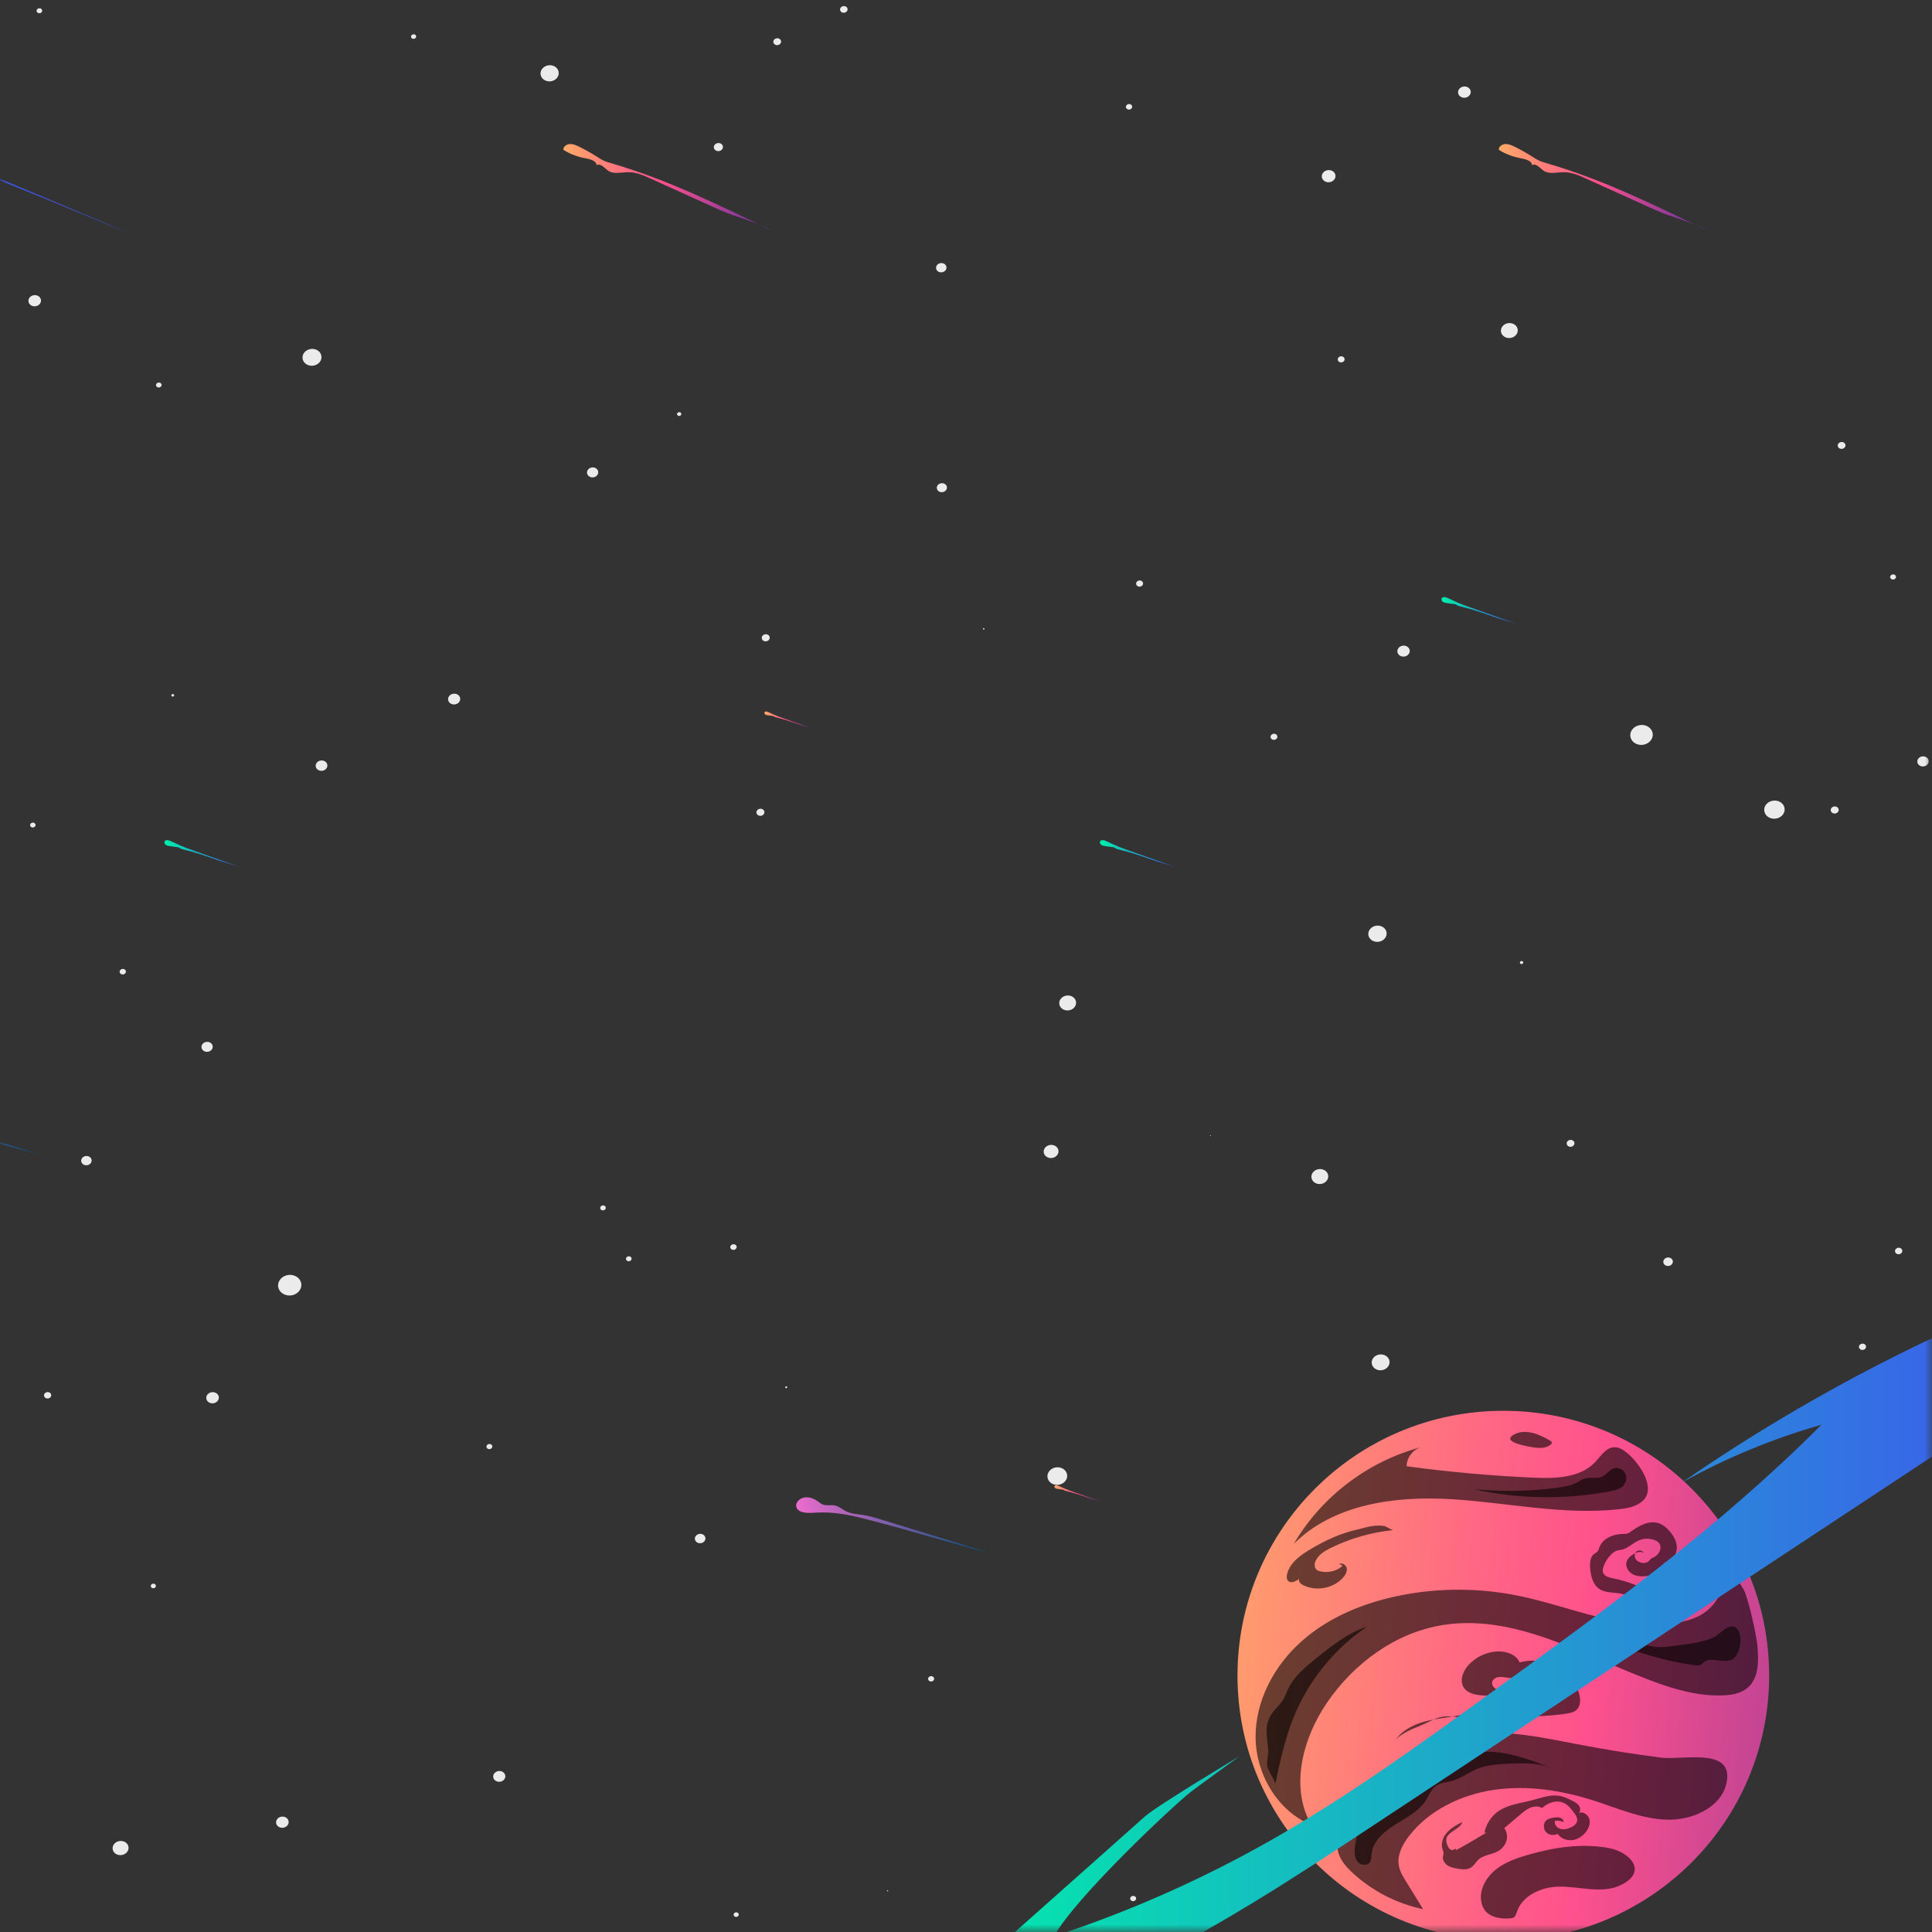 <svg width="128" height="128" viewBox="0 0 128 128" fill="none" xmlns="http://www.w3.org/2000/svg">
<rect x="0" y="0" width="128" height="128" fill="#333333" stroke="none"/>
<mask id="mask0_235_512" style="mask-type:alpha" maskUnits="userSpaceOnUse" x="0" y="0" width="128" height="128">
<rect width="128" height="128" fill="black"/>
</mask>
<g mask="url(#mask0_235_512)">
<path d="M2.602 0.547C2.499 0.553 2.419 0.632 2.424 0.723C2.428 0.814 2.515 0.883 2.618 0.877C2.721 0.871 2.8 0.792 2.796 0.701C2.791 0.609 2.705 0.54 2.602 0.547Z" fill="white" fill-opacity="0.9"/>
<path d="M27.231 2.433C27.227 2.351 27.302 2.277 27.395 2.271C27.488 2.265 27.569 2.33 27.573 2.413C27.578 2.495 27.503 2.569 27.41 2.575C27.313 2.581 27.235 2.516 27.231 2.433Z" fill="white" fill-opacity="0.9"/>
<path d="M36.388 4.321C36.056 4.341 35.798 4.597 35.812 4.893C35.827 5.188 36.109 5.411 36.442 5.391C36.775 5.371 37.032 5.115 37.018 4.819C37.003 4.524 36.721 4.301 36.388 4.321Z" fill="white" fill-opacity="0.9"/>
<path d="M47.582 9.477C47.415 9.487 47.286 9.615 47.294 9.762C47.301 9.91 47.442 10.022 47.609 10.012C47.775 10.002 47.904 9.874 47.897 9.726C47.889 9.578 47.748 9.467 47.582 9.477Z" fill="white" fill-opacity="0.9"/>
<path d="M51.481 2.535C51.339 2.543 51.229 2.652 51.235 2.778C51.242 2.904 51.362 2.999 51.503 2.99C51.645 2.982 51.755 2.873 51.749 2.747C51.742 2.621 51.623 2.526 51.481 2.535Z" fill="white" fill-opacity="0.9"/>
<path d="M74.593 7.09C74.588 6.987 74.677 6.899 74.792 6.892C74.907 6.885 75.004 6.962 75.01 7.064C75.015 7.167 74.926 7.255 74.811 7.262C74.695 7.266 74.598 7.188 74.593 7.09Z" fill="white" fill-opacity="0.9"/>
<path d="M88.007 11.269C87.756 11.284 87.562 11.477 87.573 11.7C87.584 11.922 87.796 12.09 88.046 12.075C88.297 12.059 88.492 11.867 88.48 11.644C88.47 11.422 88.258 11.254 88.007 11.269Z" fill="white" fill-opacity="0.9"/>
<path d="M96.6 6.128C96.59 5.924 96.771 5.744 97.002 5.73C97.232 5.716 97.431 5.872 97.441 6.077C97.451 6.282 97.269 6.462 97.039 6.476C96.808 6.49 96.61 6.333 96.6 6.128Z" fill="white" fill-opacity="0.9"/>
<path d="M20.643 23.116C20.296 23.137 20.027 23.404 20.042 23.712C20.057 24.02 20.352 24.253 20.699 24.232C21.046 24.21 21.315 23.943 21.299 23.635C21.284 23.327 20.99 23.094 20.643 23.116Z" fill="white" fill-opacity="0.9"/>
<path d="M10.514 25.343C10.411 25.349 10.331 25.428 10.336 25.519C10.341 25.61 10.427 25.679 10.53 25.673C10.633 25.666 10.712 25.588 10.708 25.496C10.704 25.405 10.616 25.337 10.514 25.343Z" fill="white" fill-opacity="0.9"/>
<path d="M44.991 27.307C44.913 27.312 44.853 27.372 44.856 27.441C44.86 27.51 44.925 27.563 45.004 27.558C45.082 27.553 45.143 27.493 45.139 27.424C45.136 27.355 45.069 27.302 44.991 27.307Z" fill="white" fill-opacity="0.9"/>
<path d="M39.247 30.967C39.041 30.98 38.882 31.137 38.891 31.32C38.9 31.502 39.074 31.64 39.28 31.628C39.485 31.615 39.644 31.457 39.635 31.275C39.626 31.092 39.452 30.955 39.247 30.967Z" fill="white" fill-opacity="0.9"/>
<path d="M75.491 38.457C75.363 38.465 75.265 38.563 75.27 38.676C75.276 38.789 75.384 38.874 75.511 38.867C75.639 38.859 75.737 38.761 75.731 38.648C75.726 38.535 75.618 38.45 75.491 38.457Z" fill="white" fill-opacity="0.9"/>
<path d="M65.123 41.667C65.122 41.64 65.143 41.618 65.172 41.617C65.203 41.615 65.226 41.634 65.227 41.66C65.228 41.687 65.207 41.708 65.177 41.71C65.148 41.712 65.124 41.69 65.123 41.667Z" fill="white" fill-opacity="0.9"/>
<path d="M92.58 43.163C92.57 42.961 92.744 42.788 92.971 42.774C93.198 42.761 93.389 42.911 93.399 43.113C93.409 43.314 93.234 43.487 93.007 43.501C92.78 43.518 92.59 43.364 92.58 43.163Z" fill="white" fill-opacity="0.9"/>
<path d="M84.394 48.613C84.269 48.621 84.172 48.717 84.177 48.828C84.183 48.94 84.289 49.024 84.414 49.016C84.54 49.008 84.637 48.912 84.631 48.801C84.626 48.689 84.52 48.605 84.394 48.613Z" fill="white" fill-opacity="0.9"/>
<path d="M11.443 45.983C11.392 45.986 11.353 46.025 11.354 46.071C11.356 46.117 11.4 46.151 11.451 46.148C11.502 46.145 11.542 46.105 11.54 46.059C11.537 46.014 11.494 45.98 11.443 45.983Z" fill="white" fill-opacity="0.9"/>
<path d="M8.125 64.192C8.01 64.199 7.921 64.287 7.926 64.389C7.931 64.492 8.029 64.569 8.143 64.562C8.259 64.554 8.348 64.466 8.343 64.364C8.338 64.262 8.24 64.185 8.125 64.192Z" fill="white" fill-opacity="0.9"/>
<path d="M13.705 69.026C13.499 69.038 13.34 69.196 13.349 69.379C13.358 69.561 13.532 69.698 13.738 69.686C13.943 69.673 14.103 69.516 14.094 69.333C14.084 69.151 13.91 69.013 13.705 69.026Z" fill="white" fill-opacity="0.9"/>
<path d="M5.709 76.588C5.518 76.599 5.37 76.746 5.379 76.915C5.387 77.085 5.549 77.213 5.74 77.201C5.931 77.19 6.079 77.043 6.071 76.873C6.062 76.704 5.9 76.576 5.709 76.588Z" fill="white" fill-opacity="0.9"/>
<path d="M18.424 85.194C18.405 84.817 18.736 84.49 19.161 84.464C19.585 84.438 19.946 84.724 19.965 85.101C19.983 85.477 19.653 85.805 19.229 85.831C18.804 85.853 18.443 85.57 18.424 85.194Z" fill="white" fill-opacity="0.9"/>
<path d="M14.064 92.234C13.834 92.248 13.655 92.424 13.666 92.629C13.676 92.833 13.87 92.987 14.101 92.974C14.331 92.959 14.509 92.783 14.499 92.578C14.489 92.374 14.294 92.22 14.064 92.234Z" fill="white" fill-opacity="0.9"/>
<path d="M2.917 92.457C2.911 92.341 3.011 92.239 3.145 92.23C3.275 92.223 3.388 92.312 3.394 92.427C3.399 92.543 3.299 92.645 3.166 92.653C3.032 92.662 2.923 92.572 2.917 92.457Z" fill="white" fill-opacity="0.9"/>
<path d="M48.383 82.634C48.377 82.532 48.466 82.441 48.585 82.433C48.701 82.426 48.801 82.502 48.807 82.609C48.812 82.714 48.723 82.802 48.604 82.81C48.485 82.817 48.388 82.736 48.383 82.634Z" fill="white" fill-opacity="0.9"/>
<path d="M41.65 83.232C41.548 83.238 41.468 83.317 41.473 83.408C41.477 83.499 41.564 83.568 41.667 83.562C41.77 83.555 41.849 83.476 41.844 83.385C41.84 83.294 41.753 83.225 41.65 83.232Z" fill="white" fill-opacity="0.9"/>
<path d="M52.022 91.914C52.02 91.881 52.048 91.853 52.086 91.85C52.123 91.848 52.154 91.873 52.156 91.906C52.158 91.94 52.129 91.968 52.092 91.97C52.054 91.973 52.023 91.948 52.022 91.914Z" fill="white" fill-opacity="0.9"/>
<path d="M69.146 76.318C69.134 76.077 69.344 75.869 69.616 75.852C69.887 75.836 70.116 76.017 70.128 76.258C70.14 76.499 69.93 76.707 69.659 76.724C69.391 76.74 69.158 76.559 69.146 76.318Z" fill="white" fill-opacity="0.9"/>
<path d="M110.866 98.963C110.857 98.778 111.02 98.616 111.228 98.603C111.437 98.591 111.616 98.732 111.625 98.917C111.634 99.105 111.47 99.264 111.262 99.277C111.054 99.29 110.875 99.151 110.866 98.963Z" fill="white" fill-opacity="0.9"/>
<path d="M61.488 111.238C61.483 111.139 61.569 111.055 61.68 111.047C61.792 111.041 61.885 111.115 61.89 111.214C61.895 111.313 61.809 111.397 61.698 111.404C61.59 111.411 61.493 111.337 61.488 111.238Z" fill="white" fill-opacity="0.9"/>
<path d="M84.697 107.201C84.686 106.976 84.885 106.778 85.138 106.763C85.391 106.748 85.608 106.92 85.619 107.145C85.63 107.369 85.432 107.567 85.178 107.582C84.926 107.597 84.708 107.428 84.697 107.201Z" fill="white" fill-opacity="0.9"/>
<path d="M102.156 125.016C102.148 124.858 102.287 124.72 102.465 124.709C102.644 124.698 102.796 124.818 102.803 124.977C102.811 125.136 102.672 125.273 102.494 125.284C102.315 125.295 102.164 125.175 102.156 125.016Z" fill="white" fill-opacity="0.9"/>
<path d="M90.704 122.996C90.696 122.827 90.841 122.683 91.031 122.671C91.221 122.659 91.38 122.786 91.388 122.954C91.397 123.122 91.251 123.267 91.061 123.278C90.871 123.287 90.712 123.161 90.704 122.996Z" fill="white" fill-opacity="0.9"/>
<path d="M74.878 125.794C74.874 125.698 74.959 125.613 75.067 125.607C75.175 125.601 75.268 125.674 75.273 125.77C75.277 125.866 75.192 125.95 75.084 125.957C74.976 125.963 74.883 125.89 74.878 125.794Z" fill="white" fill-opacity="0.9"/>
<path d="M18.689 120.355C18.459 120.369 18.281 120.546 18.291 120.75C18.301 120.955 18.495 121.109 18.726 121.095C18.956 121.081 19.134 120.904 19.124 120.699C19.114 120.496 18.92 120.341 18.689 120.355Z" fill="white" fill-opacity="0.9"/>
<path d="M7.461 122.471C7.448 122.213 7.672 121.988 7.966 121.97C8.26 121.952 8.505 122.146 8.517 122.406C8.53 122.664 8.307 122.889 8.012 122.907C7.718 122.925 7.474 122.731 7.461 122.471Z" fill="white" fill-opacity="0.9"/>
<path d="M32.676 117.715C32.666 117.517 32.836 117.348 33.059 117.334C33.283 117.321 33.469 117.472 33.479 117.666C33.489 117.865 33.318 118.034 33.095 118.047C32.872 118.061 32.685 117.913 32.676 117.715Z" fill="white" fill-opacity="0.9"/>
<path d="M110.198 83.612C110.191 83.457 110.326 83.323 110.501 83.312C110.675 83.302 110.823 83.418 110.831 83.574C110.839 83.729 110.703 83.863 110.528 83.874C110.354 83.884 110.206 83.767 110.198 83.612Z" fill="white" fill-opacity="0.9"/>
<path d="M105.966 117.861C105.957 117.686 106.11 117.534 106.307 117.522C106.505 117.51 106.672 117.643 106.68 117.817C106.689 117.992 106.536 118.144 106.339 118.156C106.141 118.168 105.974 118.036 105.966 117.861Z" fill="white" fill-opacity="0.9"/>
<path d="M48.604 126.858C48.6 126.776 48.675 126.701 48.767 126.696C48.861 126.69 48.942 126.755 48.946 126.837C48.95 126.92 48.876 126.994 48.783 127C48.686 127.006 48.608 126.941 48.604 126.858Z" fill="white" fill-opacity="0.9"/>
<path d="M9.988 105.084C9.984 105.002 10.058 104.928 10.151 104.922C10.244 104.916 10.326 104.981 10.33 105.063C10.334 105.146 10.259 105.22 10.166 105.226C10.073 105.231 9.992 105.167 9.988 105.084Z" fill="white" fill-opacity="0.9"/>
<path d="M1.993 54.673C1.988 54.583 2.066 54.506 2.167 54.5C2.267 54.494 2.353 54.561 2.357 54.651C2.362 54.739 2.284 54.817 2.183 54.824C2.083 54.83 1.997 54.762 1.993 54.673Z" fill="white" fill-opacity="0.9"/>
<path d="M29.687 46.339C29.677 46.141 29.847 45.972 30.071 45.959C30.294 45.945 30.481 46.096 30.49 46.291C30.5 46.489 30.33 46.658 30.106 46.672C29.883 46.685 29.697 46.538 29.687 46.339Z" fill="white" fill-opacity="0.9"/>
<path d="M50.116 53.832C50.109 53.704 50.224 53.59 50.369 53.582C50.514 53.572 50.638 53.671 50.645 53.8C50.651 53.929 50.537 54.042 50.392 54.051C50.247 54.059 50.123 53.964 50.116 53.832Z" fill="white" fill-opacity="0.9"/>
<path d="M70.711 65.954C70.403 65.973 70.164 66.21 70.178 66.483C70.191 66.756 70.452 66.963 70.76 66.944C71.069 66.926 71.308 66.688 71.293 66.415C71.28 66.141 71.02 65.935 70.711 65.954Z" fill="white" fill-opacity="0.9"/>
<path d="M55.656 0.639C55.65 0.516 55.756 0.411 55.894 0.402C56.032 0.394 56.149 0.486 56.154 0.608C56.16 0.73 56.054 0.837 55.916 0.845C55.778 0.853 55.662 0.761 55.656 0.639Z" fill="white" fill-opacity="0.9"/>
<path d="M99.973 21.404C99.665 21.423 99.426 21.66 99.439 21.934C99.453 22.207 99.714 22.414 100.022 22.395C100.33 22.376 100.569 22.139 100.555 21.866C100.542 21.592 100.281 21.386 99.973 21.404Z" fill="white" fill-opacity="0.9"/>
<path d="M88.846 23.607C88.721 23.614 88.623 23.71 88.629 23.822C88.634 23.933 88.741 24.017 88.866 24.009C88.991 24.002 89.088 23.905 89.083 23.794C89.077 23.683 88.971 23.599 88.846 23.607Z" fill="white" fill-opacity="0.9"/>
<path d="M20.915 50.749C20.906 50.558 21.073 50.395 21.286 50.383C21.498 50.37 21.68 50.514 21.689 50.702C21.699 50.894 21.532 51.057 21.32 51.069C21.108 51.082 20.925 50.938 20.915 50.749Z" fill="white" fill-opacity="0.9"/>
<path d="M50.468 42.27C50.462 42.142 50.576 42.029 50.721 42.02C50.866 42.012 50.991 42.11 50.996 42.238C51.003 42.367 50.889 42.48 50.744 42.489C50.599 42.501 50.475 42.403 50.468 42.27Z" fill="white" fill-opacity="0.9"/>
<path d="M46.037 101.953C46.029 101.782 46.178 101.633 46.372 101.621C46.565 101.61 46.728 101.739 46.737 101.91C46.745 102.082 46.596 102.231 46.403 102.242C46.209 102.254 46.046 102.124 46.037 101.953Z" fill="white" fill-opacity="0.9"/>
<path d="M32.415 95.667C32.308 95.673 32.225 95.755 32.23 95.85C32.234 95.945 32.325 96.016 32.432 96.01C32.539 96.003 32.622 95.921 32.617 95.827C32.612 95.732 32.522 95.66 32.415 95.667Z" fill="white" fill-opacity="0.9"/>
<path d="M62.347 17.429C62.156 17.441 62.008 17.588 62.016 17.757C62.025 17.927 62.186 18.055 62.377 18.043C62.568 18.032 62.716 17.885 62.708 17.715C62.7 17.546 62.538 17.418 62.347 17.429Z" fill="white" fill-opacity="0.9"/>
<path d="M2.282 19.554C2.052 19.567 1.873 19.744 1.884 19.949C1.894 20.153 2.089 20.307 2.319 20.293C2.549 20.279 2.727 20.102 2.717 19.898C2.707 19.694 2.512 19.54 2.282 19.554Z" fill="white" fill-opacity="0.9"/>
<path d="M62.066 32.331C62.058 32.166 62.201 32.025 62.387 32.014C62.573 32.002 62.728 32.125 62.736 32.29C62.745 32.455 62.602 32.597 62.416 32.608C62.23 32.622 62.075 32.497 62.066 32.331Z" fill="white" fill-opacity="0.9"/>
<path d="M100.696 63.777C100.693 63.721 100.743 63.675 100.802 63.671C100.865 63.667 100.916 63.711 100.918 63.764C100.921 63.82 100.871 63.866 100.812 63.869C100.749 63.876 100.698 63.834 100.696 63.777Z" fill="white" fill-opacity="0.9"/>
<path d="M87.417 77.454C87.109 77.472 86.87 77.71 86.883 77.983C86.897 78.257 87.158 78.464 87.466 78.445C87.774 78.426 88.013 78.189 88 77.916C87.986 77.642 87.725 77.436 87.417 77.454Z" fill="white" fill-opacity="0.9"/>
<path d="M80.175 75.234C80.175 75.221 80.185 75.207 80.203 75.206C80.221 75.205 80.232 75.214 80.233 75.231C80.234 75.243 80.224 75.257 80.206 75.258C80.187 75.259 80.176 75.247 80.175 75.234Z" fill="white" fill-opacity="0.9"/>
<path d="M104.043 75.521C103.901 75.53 103.791 75.639 103.798 75.765C103.804 75.891 103.924 75.986 104.065 75.977C104.207 75.969 104.317 75.859 104.311 75.734C104.305 75.608 104.185 75.513 104.043 75.521Z" fill="white" fill-opacity="0.9"/>
<path d="M90.654 61.9C90.639 61.602 90.899 61.345 91.234 61.325C91.568 61.304 91.852 61.529 91.867 61.826C91.882 62.123 91.622 62.38 91.287 62.4C90.952 62.421 90.669 62.197 90.654 61.9Z" fill="white" fill-opacity="0.9"/>
<path d="M116.883 53.681C116.868 53.351 117.155 53.062 117.531 53.04C117.907 53.017 118.221 53.266 118.238 53.6C118.254 53.929 117.966 54.219 117.59 54.241C117.215 54.264 116.9 54.012 116.883 53.681Z" fill="white" fill-opacity="0.9"/>
<path d="M108.722 48.031C108.311 48.056 107.993 48.372 108.011 48.736C108.029 49.101 108.376 49.377 108.788 49.352C109.199 49.327 109.517 49.011 109.499 48.646C109.481 48.281 109.133 48.006 108.722 48.031Z" fill="white" fill-opacity="0.9"/>
<path d="M125.227 38.237C125.223 38.142 125.304 38.061 125.412 38.054C125.52 38.048 125.609 38.118 125.614 38.214C125.619 38.31 125.537 38.391 125.429 38.397C125.321 38.404 125.232 38.33 125.227 38.237Z" fill="white" fill-opacity="0.9"/>
<path d="M127.027 50.467C127.018 50.282 127.178 50.123 127.386 50.11C127.595 50.098 127.77 50.236 127.779 50.421C127.788 50.606 127.628 50.765 127.42 50.778C127.212 50.79 127.037 50.652 127.027 50.467Z" fill="white" fill-opacity="0.9"/>
<path d="M122 29.284C121.858 29.292 121.748 29.401 121.754 29.527C121.761 29.653 121.88 29.748 122.022 29.739C122.164 29.731 122.274 29.622 122.268 29.496C122.262 29.37 122.142 29.275 122 29.284Z" fill="white" fill-opacity="0.9"/>
<path d="M125.549 82.896C125.543 82.777 125.646 82.675 125.78 82.667C125.914 82.659 126.026 82.748 126.032 82.866C126.038 82.986 125.935 83.088 125.801 83.096C125.667 83.104 125.555 83.015 125.549 82.896Z" fill="white" fill-opacity="0.9"/>
<path d="M91.444 89.734C91.117 89.754 90.864 90.005 90.879 90.295C90.892 90.585 91.169 90.803 91.496 90.784C91.823 90.764 92.076 90.512 92.061 90.223C92.047 89.933 91.77 89.714 91.444 89.734Z" fill="white" fill-opacity="0.9"/>
<path d="M70.022 97.213C69.659 97.235 69.38 97.513 69.395 97.833C69.411 98.155 69.717 98.397 70.079 98.375C70.441 98.353 70.721 98.075 70.705 97.754C70.689 97.433 70.383 97.191 70.022 97.213Z" fill="white" fill-opacity="0.9"/>
<path d="M58.766 125.271C58.764 125.252 58.782 125.234 58.804 125.233C58.827 125.232 58.846 125.247 58.847 125.266C58.847 125.286 58.83 125.303 58.808 125.305C58.786 125.31 58.767 125.294 58.766 125.271Z" fill="white" fill-opacity="0.9"/>
<path d="M39.942 79.861C39.84 79.868 39.76 79.947 39.764 80.038C39.769 80.129 39.856 80.198 39.959 80.191C40.061 80.185 40.141 80.106 40.136 80.015C40.132 79.924 40.045 79.855 39.942 79.861Z" fill="white" fill-opacity="0.9"/>
<path d="M121.291 53.679C121.284 53.55 121.398 53.438 121.543 53.429C121.688 53.42 121.812 53.518 121.819 53.647C121.825 53.776 121.712 53.889 121.567 53.898C121.422 53.906 121.297 53.808 121.291 53.679Z" fill="white" fill-opacity="0.9"/>
<path d="M123.161 89.243C123.156 89.128 123.255 89.029 123.385 89.021C123.515 89.013 123.625 89.099 123.63 89.215C123.635 89.33 123.536 89.429 123.406 89.437C123.279 89.445 123.167 89.356 123.161 89.243Z" fill="white" fill-opacity="0.9"/>
<path d="M12.129 56.276C12.076 56.263 12.027 56.252 11.981 56.229C11.939 56.208 11.904 56.18 11.866 56.159C11.812 56.133 11.752 56.127 11.688 56.118C11.553 56.099 11.418 56.081 11.283 56.063C11.174 56.046 11.053 56.03 10.972 55.966C10.89 55.901 10.857 55.771 10.94 55.703C11.025 55.627 11.166 55.662 11.269 55.706C11.467 55.787 11.654 55.884 11.849 55.972C12.162 56.112 12.489 56.231 12.815 56.347C13.169 56.475 13.526 56.598 13.879 56.726C14.597 56.981 15.319 57.238 16.037 57.493C15.463 57.289 14.855 57.14 14.277 56.937C13.575 56.688 12.865 56.45 12.129 56.276Z" fill="url(#paint0_linear_235_512)"/>
<path d="M43.09 11.825C42.636 11.621 42.162 11.411 41.651 11.409C41.196 11.407 40.681 11.561 40.314 11.322C40.052 11.152 39.807 10.789 39.523 10.942C39.508 10.639 39.074 10.539 38.742 10.477C38.234 10.381 37.747 10.193 37.327 9.927C37.295 9.733 37.522 9.56 37.741 9.544C37.96 9.527 38.17 9.62 38.361 9.715C38.782 9.921 39.189 10.152 39.578 10.399C39.702 10.478 39.825 10.56 39.959 10.624C40.146 10.716 40.35 10.773 40.555 10.83C44.315 11.936 47.74 13.633 51.196 15.307C50.108 14.671 48.861 14.439 47.697 13.914C46.162 13.215 44.628 12.52 43.09 11.825Z" fill="url(#paint1_linear_235_512)"/>
<path d="M57.8 100.755C56.976 100.541 56.144 100.326 55.286 100.242C54.836 100.2 54.384 100.191 53.934 100.222C53.48 100.253 52.89 100.242 52.763 99.856C52.67 99.573 52.958 99.267 53.283 99.211C53.612 99.155 53.944 99.291 54.196 99.474C54.3 99.551 54.401 99.637 54.526 99.683C54.762 99.768 55.038 99.692 55.287 99.736C55.595 99.79 55.819 100.018 56.099 100.147C56.435 100.305 56.838 100.317 57.218 100.377C57.617 100.439 57.999 100.558 58.382 100.674C60.815 101.424 63.248 102.17 65.68 102.92C63.035 102.246 60.443 101.443 57.8 100.755Z" fill="url(#paint2_linear_235_512)"/>
<path d="M-10.349 8.168C-10.965 8 -11.581 7.769 -12.229 7.799C-12.393 7.805 -12.571 7.826 -12.716 7.762C-12.883 7.686 -12.963 7.515 -13.071 7.379C-13.398 6.959 -14.013 6.814 -14.587 6.74C-15.162 6.669 -15.773 6.63 -16.239 6.33C-16.705 6.034 -16.921 5.361 -16.495 4.998C-16.212 4.755 -15.753 4.754 -15.4 4.885C-15.046 5.019 -14.765 5.264 -14.478 5.488C-13.666 6.124 -12.738 6.641 -11.738 7.007C-10.556 7.442 5.374 14.055 8.602 15.495C1.574 12.527 -7.183 9.019 -10.349 8.168Z" fill="url(#paint3_linear_235_512)"/>
<path d="M74.105 56.276C74.052 56.263 74.004 56.252 73.957 56.229C73.915 56.208 73.88 56.18 73.842 56.159C73.789 56.133 73.729 56.127 73.665 56.118C73.529 56.099 73.394 56.081 73.259 56.063C73.15 56.046 73.03 56.03 72.948 55.966C72.867 55.901 72.834 55.771 72.916 55.703C73.002 55.627 73.142 55.662 73.245 55.706C73.443 55.787 73.63 55.884 73.825 55.972C74.138 56.112 74.465 56.231 74.792 56.347C75.145 56.475 75.502 56.598 75.856 56.726C76.573 56.981 77.295 57.238 78.013 57.493C77.439 57.289 76.831 57.14 76.254 56.937C75.552 56.688 74.842 56.45 74.105 56.276Z" fill="url(#paint4_linear_235_512)"/>
<path d="M51.426 47.529C51.393 47.522 51.362 47.513 51.332 47.498C51.305 47.487 51.285 47.468 51.259 47.453C51.224 47.436 51.187 47.431 51.146 47.427C51.059 47.416 50.973 47.405 50.89 47.393C50.819 47.384 50.743 47.372 50.693 47.332C50.639 47.292 50.62 47.207 50.674 47.164C50.727 47.118 50.818 47.139 50.883 47.168C51.008 47.22 51.131 47.282 51.253 47.338C51.451 47.428 51.66 47.502 51.869 47.575C52.097 47.654 52.321 47.736 52.549 47.816C53.009 47.98 53.465 48.141 53.924 48.305C53.56 48.175 53.17 48.079 52.802 47.949C52.35 47.791 51.895 47.64 51.426 47.529Z" fill="url(#paint5_linear_235_512)"/>
<path d="M105.066 11.825C104.612 11.621 104.139 11.411 103.627 11.409C103.172 11.407 102.657 11.561 102.291 11.322C102.028 11.152 101.783 10.789 101.5 10.942C101.485 10.639 101.05 10.539 100.719 10.477C100.211 10.381 99.723 10.193 99.303 9.927C99.272 9.733 99.498 9.56 99.717 9.544C99.937 9.527 100.146 9.62 100.338 9.715C100.759 9.921 101.166 10.152 101.555 10.399C101.678 10.478 101.801 10.56 101.935 10.624C102.123 10.716 102.327 10.773 102.531 10.83C106.292 11.936 109.716 13.633 113.172 15.307C112.085 14.671 110.838 14.439 109.674 13.914C108.139 13.215 106.604 12.52 105.066 11.825Z" fill="url(#paint6_linear_235_512)"/>
<path d="M-5.203 74.335C-6.027 74.121 -6.858 73.906 -7.717 73.823C-8.167 73.78 -8.619 73.771 -9.068 73.802C-9.522 73.833 -10.113 73.822 -10.24 73.436C-10.332 73.153 -10.045 72.847 -9.72 72.791C-9.39 72.735 -9.059 72.871 -8.807 73.055C-8.703 73.131 -8.601 73.217 -8.476 73.263C-8.241 73.348 -7.965 73.272 -7.716 73.316C-7.407 73.37 -7.183 73.598 -6.904 73.727C-6.568 73.885 -6.165 73.897 -5.785 73.957C-5.386 74.019 -5.003 74.138 -4.621 74.254C-2.188 75.004 0.245 75.75 2.678 76.5C0.032 75.826 -2.56 75.023 -5.203 74.335Z" fill="url(#paint7_linear_235_512)"/>
<path d="M96.74 40.175C96.687 40.162 96.639 40.151 96.592 40.128C96.55 40.107 96.515 40.079 96.477 40.059C96.424 40.032 96.364 40.026 96.3 40.017C96.164 39.998 96.029 39.98 95.894 39.962C95.785 39.945 95.665 39.929 95.583 39.865C95.501 39.8 95.469 39.67 95.551 39.602C95.637 39.527 95.777 39.561 95.88 39.605C96.078 39.686 96.265 39.783 96.46 39.871C96.773 40.011 97.1 40.13 97.427 40.246C97.78 40.374 98.137 40.497 98.49 40.625C99.208 40.88 99.93 41.137 100.648 41.392C100.074 41.188 99.466 41.039 98.889 40.836C98.186 40.587 97.477 40.349 96.74 40.175Z" fill="url(#paint8_linear_235_512)"/>
<path d="M70.642 98.785C70.608 98.778 70.578 98.769 70.547 98.754C70.521 98.743 70.501 98.724 70.474 98.709C70.44 98.692 70.402 98.687 70.361 98.683C70.274 98.672 70.188 98.661 70.106 98.649C70.034 98.64 69.959 98.628 69.908 98.588C69.854 98.548 69.835 98.463 69.889 98.42C69.943 98.374 70.033 98.395 70.098 98.424C70.224 98.476 70.346 98.538 70.468 98.594C70.667 98.684 70.876 98.758 71.084 98.831C71.312 98.91 71.537 98.992 71.764 99.072C72.224 99.235 72.68 99.397 73.14 99.561C72.775 99.43 72.386 99.335 72.017 99.205C71.566 99.047 71.11 98.895 70.642 98.785Z" fill="url(#paint9_linear_235_512)"/>
<path d="M99.599 128.552C109.326 128.552 117.212 120.698 117.212 111.01C117.212 101.322 109.326 93.468 99.599 93.468C89.872 93.468 81.987 101.322 81.987 111.01C81.987 120.698 89.872 128.552 99.599 128.552Z" fill="url(#paint10_linear_235_512)"/>
<path opacity="0.58" d="M111.027 107.524C107.534 108.107 104.11 106.448 100.645 105.732C98.051 105.198 95.353 105.184 92.759 105.705C90.375 106.184 88.039 107.128 86.226 108.746C84.413 110.357 83.165 112.691 83.186 115.114C83.207 117.538 84.629 119.975 86.874 120.906C85.452 118.413 86.296 115.177 87.92 112.802C89.705 110.191 92.459 108.163 95.59 107.663C100.331 106.906 104.822 109.614 109.305 111.316C110.86 111.906 112.498 112.392 114.158 112.323C114.736 112.302 115.35 112.191 115.789 111.816C116.549 111.163 116.521 110.003 116.431 109.01C116.361 108.267 115.81 105.83 115.531 105.33C114.506 103.482 114.214 105.343 113.67 106.093C113.021 107.01 112.115 107.343 111.027 107.524Z" fill="black"/>
<path opacity="0.58" d="M110.065 116.448C108.301 116.225 106.544 115.948 104.801 115.614C102.339 115.149 99.843 114.58 97.361 114.864C93.77 115.274 90.479 117.58 89.015 120.718C88.708 121.371 88.478 122.114 88.687 122.802C88.841 123.288 89.196 123.691 89.58 124.052C90.87 125.26 92.515 126.114 94.286 126.489C93.91 125.878 93.533 125.267 93.157 124.656C92.948 124.323 92.738 123.975 92.675 123.593C92.557 122.913 92.899 122.239 93.324 121.677C94.635 119.955 96.782 118.899 99 118.58C101.217 118.26 103.497 118.621 105.616 119.302C107.206 119.816 108.768 120.51 110.448 120.559C112.122 120.607 113.99 119.753 114.367 118.205C114.974 115.705 111.508 116.628 110.065 116.448Z" fill="black"/>
<path opacity="0.58" d="M101.168 122.906C100.443 123.121 99.718 123.378 99.125 123.843C98.532 124.309 98.086 125.017 98.114 125.767C98.128 126.052 98.205 126.343 98.379 126.566C98.755 127.059 99.467 127.149 100.08 127.093C100.15 127.086 100.22 127.079 100.276 127.045C100.408 126.975 100.45 126.809 100.499 126.67C100.847 125.6 102.074 125.038 103.204 124.996C104.619 124.954 106.125 125.51 107.394 124.885C109.214 123.989 107.966 122.711 106.641 122.448C104.822 122.093 102.925 122.392 101.168 122.906Z" fill="black"/>
<path opacity="0.58" d="M108.838 99.434C108.426 99.816 107.834 99.927 107.269 99.989C103.567 100.399 99.857 99.545 96.134 99.323C92.418 99.1 88.339 99.656 85.717 102.288C87.537 99.17 90.633 96.809 94.133 95.885C93.596 96.052 93.198 96.579 93.192 97.142C95.981 97.524 98.79 97.774 101.607 97.899C103.051 97.962 104.689 97.92 105.679 96.871C106.077 96.454 106.439 95.85 107.011 95.885C107.227 95.892 107.415 95.989 107.583 96.1C108.412 96.649 109.828 98.51 108.838 99.434Z" fill="black"/>
<path opacity="0.58" d="M102.681 95.434C102.751 95.475 102.834 95.538 102.814 95.614C102.807 95.649 102.779 95.677 102.744 95.704C102.437 95.962 101.991 95.954 101.6 95.892C101.217 95.837 99.383 95.531 100.324 95.031C101.098 94.628 102.012 95.045 102.681 95.434Z" fill="black"/>
<path opacity="0.58" d="M113.488 108.503C112.847 108.781 112.143 108.878 111.445 108.968C111.201 108.996 110.964 109.031 110.72 109.066C110.483 109.093 110.246 109.128 110.009 109.128C109.27 109.128 108.573 108.83 107.862 108.635C107.032 108.399 106.167 108.295 105.31 108.191C107.527 109.177 109.849 109.989 112.254 110.323C112.394 110.343 112.547 110.357 112.673 110.295C112.777 110.239 112.854 110.142 112.951 110.08C113.077 109.996 113.23 109.968 113.377 109.968C113.865 109.962 114.402 110.177 114.813 109.906C115.301 109.587 115.476 108.413 115.12 107.955C114.646 107.35 113.969 108.288 113.488 108.503Z" fill="black"/>
<path opacity="0.58" d="M90.026 121.08C90.11 120.67 90.235 120.239 90.556 119.961C90.877 119.677 91.344 119.6 91.776 119.628C91.86 119.635 91.95 119.642 92.027 119.593C92.09 119.552 92.125 119.475 92.16 119.406C92.655 118.399 93.707 117.809 94.712 117.288C95.702 116.774 96.713 116.26 97.821 116.107C99.474 115.878 101.112 116.489 102.674 117.086C101.83 116.781 100.91 116.809 100.018 116.843C99.278 116.878 98.525 116.92 97.842 117.205C97.277 117.441 96.789 117.83 96.197 117.989C95.834 118.086 95.437 118.1 95.13 118.323C94.816 118.545 94.684 118.934 94.481 119.26C94.014 120.003 93.178 120.42 92.431 120.885C91.685 121.35 90.932 122.01 90.863 122.885C90.849 123.045 90.856 123.211 90.779 123.35C90.64 123.586 90.27 123.607 90.047 123.441C89.461 123.003 89.907 121.656 90.026 121.08Z" fill="black"/>
<path opacity="0.58" d="M84.343 113.42C84.553 113.149 84.818 112.92 84.999 112.628C85.152 112.385 85.236 112.114 85.361 111.857C85.752 111.052 86.463 110.461 87.16 109.899C88.206 109.052 89.28 108.191 90.563 107.774C88.394 109.239 86.679 111.364 85.703 113.781C85.131 115.198 84.804 116.698 84.49 118.191C84.518 118.045 84.016 117.302 83.974 117.059C83.904 116.663 84.044 116.323 84.023 115.941C83.96 114.996 83.688 114.274 84.343 113.42Z" fill="black"/>
<path opacity="0.58" d="M105.86 97.906C105.554 97.92 105.24 97.864 104.954 97.968C104.808 98.017 104.682 98.107 104.55 98.184C104.089 98.434 103.56 98.517 103.037 98.586C101.252 98.809 99.439 98.829 97.647 98.663C100.603 99.323 103.692 99.364 106.662 98.802C106.927 98.753 107.192 98.691 107.415 98.545C107.924 98.204 107.841 97.378 107.192 97.267C106.62 97.156 106.467 97.878 105.86 97.906Z" fill="black"/>
<path opacity="0.58" d="M86.853 102.621C86.17 103.024 85.445 103.531 85.271 104.302C85.236 104.448 85.236 104.621 85.334 104.732C85.522 104.934 85.856 104.767 86.073 104.6C85.996 104.767 86.17 104.934 86.331 105.017C87.188 105.448 88.318 105.246 88.966 104.538C89.127 104.364 89.266 104.128 89.224 103.892C89.175 103.656 88.862 103.489 88.687 103.649C88.778 103.614 88.897 103.67 88.931 103.76C88.534 104.1 87.962 104.232 87.453 104.1C87.37 104.08 87.286 104.052 87.223 103.996C87.07 103.857 87.077 103.607 87.16 103.42C87.335 103.01 87.753 102.76 88.157 102.559C89.454 101.92 90.87 101.517 92.313 101.371C92.194 101.385 91.881 101.142 91.727 101.107C91.497 101.059 91.239 101.066 91.002 101.093C90.647 101.135 90.298 101.246 89.949 101.33C88.82 101.58 87.837 102.038 86.853 102.621Z" fill="black"/>
<path opacity="0.58" d="M95.667 113.725C96.085 113.684 96.496 113.753 96.915 113.802C97.961 113.913 99.02 113.857 100.073 113.802C100.617 113.774 101.154 113.746 101.698 113.718C102.43 113.677 103.169 113.642 103.894 113.51C104.062 113.482 104.236 113.441 104.375 113.343C104.766 113.073 104.738 112.489 104.571 112.052C104.006 110.573 102.207 109.684 100.68 110.142C100.45 109.6 99.781 109.385 99.195 109.413C98.47 109.448 97.758 109.788 97.277 110.33C96.915 110.732 96.685 111.35 96.978 111.802C97.236 112.205 97.779 112.302 98.26 112.33C98.783 112.364 99.299 112.371 99.822 112.343C100.08 112.33 100.394 112.267 100.457 112.017C100.032 112.211 99.502 112.17 99.118 111.906C98.986 111.816 98.853 111.684 98.853 111.517C98.846 111.295 99.076 111.135 99.292 111.107C99.509 111.08 99.732 111.142 99.948 111.163C100.352 111.205 100.757 111.1 101.161 111.135C101.565 111.17 102.005 111.406 102.06 111.802C102.109 112.163 101.809 112.496 101.468 112.628C101.126 112.76 100.75 112.746 100.38 112.774C99.132 112.857 97.968 113.371 96.748 113.628C95.96 113.795 95.151 113.85 94.377 114.059C93.603 114.274 92.836 114.67 92.411 115.35C92.703 114.892 93.638 114.517 94.119 114.323C94.607 114.128 95.13 113.781 95.667 113.725Z" fill="black"/>
<path opacity="0.58" d="M111.571 104.267C111.696 104.538 111.564 104.871 111.341 105.066C111.118 105.26 110.818 105.35 110.532 105.441C110.002 105.593 109.465 105.746 108.921 105.829C108.691 105.864 108.454 105.885 108.224 105.843C108.008 105.802 107.806 105.691 107.597 105.628C107.053 105.468 106.418 105.586 105.951 105.267C105.519 104.968 105.386 104.399 105.352 103.878C105.324 103.538 105.352 103.142 105.63 102.941C105.7 102.892 105.777 102.857 105.833 102.802C105.902 102.725 105.923 102.621 105.958 102.524C106.174 101.927 106.872 101.635 107.506 101.628C107.604 101.628 107.694 101.628 107.792 101.607C107.91 101.579 108.015 101.503 108.113 101.427C108.636 101.052 109.291 100.711 109.905 100.92C110.169 101.01 110.386 101.191 110.574 101.399C110.839 101.691 111.062 102.045 111.09 102.441C111.125 102.836 110.929 103.26 110.567 103.42C110.434 103.475 110.281 103.51 110.197 103.628C110.156 103.684 110.142 103.753 110.121 103.816C109.974 104.191 109.528 104.357 109.131 104.413C108.803 104.454 108.454 104.454 108.168 104.295C107.876 104.135 107.673 103.795 107.764 103.475C107.834 103.232 108.057 103.059 108.28 102.934C108.475 102.829 108.733 102.753 108.894 102.899C108.838 102.725 108.594 102.67 108.447 102.774C108.301 102.878 108.266 103.1 108.35 103.26C108.433 103.42 108.608 103.517 108.782 103.545C108.956 103.573 109.152 103.531 109.27 103.399C109.305 103.357 109.34 103.309 109.382 103.274C109.43 103.225 109.5 103.204 109.563 103.177C109.918 103.017 110.156 102.538 109.918 102.232C109.835 102.128 109.716 102.066 109.591 102.024C109.249 101.906 108.866 101.92 108.538 102.073C108.161 102.246 107.855 102.579 107.45 102.67C107.353 102.691 107.248 102.698 107.15 102.725C106.99 102.774 106.851 102.878 106.732 102.996C106.502 103.225 106.328 103.51 106.23 103.816C106.195 103.934 106.167 104.059 106.202 104.177C106.279 104.434 106.6 104.517 106.865 104.566C107.346 104.663 107.82 104.802 108.28 104.982C108.51 105.073 108.733 105.177 108.977 105.218C109.437 105.302 109.939 105.163 110.281 104.85C110.365 104.774 110.441 104.684 110.546 104.635C110.741 104.538 111.006 104.573 111.146 104.406C111.215 104.316 111.236 104.191 111.313 104.114C111.369 104.059 111.438 104.038 111.508 104.01C111.961 103.816 112.268 103.323 112.24 102.829C112.233 102.67 112.192 102.51 112.205 102.35C112.219 102.149 112.331 101.954 112.498 101.836C112.652 101.725 112.861 101.677 113.042 101.739C113.223 101.802 113.363 101.982 113.349 102.177C113.642 102.323 113.823 102.677 113.767 103.003C113.712 103.329 113.426 103.6 113.098 103.642C113.342 103.607 113.203 102.892 113.007 102.809C112.756 102.698 112.568 102.892 112.519 103.114C112.463 103.357 112.554 103.579 112.422 103.816C112.226 104.093 111.878 104.198 111.571 104.267Z" fill="black"/>
<path opacity="0.58" d="M96.88 120.711C96.517 120.899 96.148 121.093 95.876 121.399C95.604 121.698 95.444 122.135 95.569 122.517C95.597 122.593 95.632 122.67 95.639 122.753C95.646 122.85 95.604 122.941 95.597 123.031C95.576 123.253 95.722 123.468 95.911 123.593C96.099 123.718 96.329 123.76 96.552 123.802C96.866 123.857 97.208 123.899 97.473 123.718C97.668 123.586 97.779 123.371 97.947 123.211C98.288 122.892 98.818 122.878 99.23 122.656C99.495 122.51 99.711 122.267 99.801 121.982C99.892 121.698 99.843 121.364 99.662 121.121C100.011 120.823 100.359 120.524 100.715 120.225C100.924 120.052 101.133 119.871 101.384 119.767C101.635 119.663 101.935 119.649 102.165 119.788C102.556 119.42 103.162 119.225 103.643 119.468C103.915 119.607 104.11 119.864 104.292 120.114C104.396 120.253 104.508 120.413 104.494 120.593C104.48 120.843 104.243 121.01 104.006 121.1C103.797 121.184 103.56 121.232 103.343 121.156C103.127 121.08 102.96 120.85 103.023 120.635C103.218 120.614 103.42 120.642 103.601 120.711C103.594 120.566 103.469 120.455 103.329 120.42C103.19 120.385 103.044 120.406 102.904 120.427C102.758 120.455 102.604 120.489 102.486 120.573C102.249 120.746 102.221 121.121 102.402 121.35C102.583 121.58 102.939 121.635 103.197 121.496C103.399 121.802 103.797 121.955 104.166 121.913C104.536 121.871 104.863 121.649 105.087 121.35C105.268 121.107 105.379 120.802 105.296 120.51C105.212 120.225 104.884 120.003 104.605 120.107C104.731 119.982 104.71 119.767 104.605 119.621C104.501 119.475 104.34 119.392 104.18 119.309C103.894 119.163 103.601 119.024 103.281 118.975C102.688 118.885 102.102 119.114 101.524 119.267C100.764 119.468 99.941 119.545 99.292 119.982C98.804 120.316 98.456 120.85 98.344 121.434C98.4 121.42 98.456 121.406 98.519 121.392C97.828 121.802 97.159 122.211 96.448 122.586C96.469 122.559 96.475 122.531 96.475 122.496C96.399 122.482 96.329 122.545 96.252 122.566C96.106 122.593 95.987 122.455 95.925 122.323C95.827 122.128 95.778 121.892 95.869 121.691C96.071 121.309 96.775 121.135 96.88 120.711Z" fill="black"/>
<path d="M69.827 128.288C74.77 126.663 79.553 124.552 84.079 121.989C89.127 119.135 93.84 115.732 98.532 112.33C106.237 106.753 113.969 101.128 120.677 94.392C117.463 95.309 114.353 96.593 111.432 98.218C118.02 93.663 125.084 89.781 132.467 86.656C133.701 86.135 135.437 85.788 136.114 86.941C136.483 87.579 136.302 88.385 136.009 89.066C134.775 91.961 132.007 93.857 129.379 95.593C116.563 104.052 103.748 112.51 90.939 120.968C88.283 122.725 85.626 124.475 82.9 126.128C78.821 128.607 74.603 130.857 70.28 132.864C67.4 134.198 64.423 135.441 61.272 135.843C60.881 133.92 62.492 132.225 63.956 130.92C66.585 128.586 69.213 126.246 71.842 123.913C73.18 122.718 74.526 121.531 75.865 120.336C76.681 119.614 82.119 116.357 82.119 116.357C82.119 116.357 79.358 118.357 78.926 118.691C77.775 119.58 71.284 125.663 69.827 128.288Z" fill="url(#paint11_linear_235_512)"/>
</g>
<defs>
<linearGradient id="paint0_linear_235_512" x1="11.186" y1="57.068" x2="15.684" y2="55.996" gradientUnits="userSpaceOnUse">
<stop stop-color="#00EFA9"/>
<stop offset="1" stop-color="#3F56F0"/>
</linearGradient>
<linearGradient id="paint1_linear_235_512" x1="37.473" y1="12.848" x2="51.042" y2="12.175" gradientUnits="userSpaceOnUse">
<stop stop-color="#FFAB67"/>
<stop offset="0.055" stop-color="#FF9F6C"/>
<stop offset="0.33" stop-color="#FF6784"/>
<stop offset="0.463" stop-color="#FF518D"/>
<stop offset="1" stop-color="#5E309D"/>
</linearGradient>
<linearGradient id="paint2_linear_235_512" x1="53.368" y1="102.361" x2="64.865" y2="99.569" gradientUnits="userSpaceOnUse">
<stop stop-color="#ED6CCD"/>
<stop offset="1" stop-color="#005184"/>
</linearGradient>
<linearGradient id="paint3_linear_235_512" x1="-18.549" y1="5.34" x2="-11.423" y2="8.4" gradientUnits="userSpaceOnUse">
<stop stop-color="#00EFA9"/>
<stop offset="1" stop-color="#3F56F0"/>
</linearGradient>
<linearGradient id="paint4_linear_235_512" x1="73.162" y1="57.068" x2="77.66" y2="55.996" gradientUnits="userSpaceOnUse">
<stop stop-color="#00EFA9"/>
<stop offset="1" stop-color="#3F56F0"/>
</linearGradient>
<linearGradient id="paint5_linear_235_512" x1="50.827" y1="48.033" x2="53.692" y2="47.35" gradientUnits="userSpaceOnUse">
<stop stop-color="#FFAB67"/>
<stop offset="0.055" stop-color="#FF9F6C"/>
<stop offset="0.33" stop-color="#FF6784"/>
<stop offset="0.463" stop-color="#FF518D"/>
<stop offset="1" stop-color="#5E309D"/>
</linearGradient>
<linearGradient id="paint6_linear_235_512" x1="99.449" y1="12.848" x2="113.018" y2="12.175" gradientUnits="userSpaceOnUse">
<stop stop-color="#FFAB67"/>
<stop offset="0.055" stop-color="#FF9F6C"/>
<stop offset="0.33" stop-color="#FF6784"/>
<stop offset="0.463" stop-color="#FF518D"/>
<stop offset="1" stop-color="#5E309D"/>
</linearGradient>
<linearGradient id="paint7_linear_235_512" x1="-9.635" y1="75.941" x2="1.862" y2="73.148" gradientUnits="userSpaceOnUse">
<stop stop-color="#ED6CCD"/>
<stop offset="1" stop-color="#005184"/>
</linearGradient>
<linearGradient id="paint8_linear_235_512" x1="95.797" y1="40.967" x2="100.295" y2="39.896" gradientUnits="userSpaceOnUse">
<stop stop-color="#00EFA9"/>
<stop offset="1" stop-color="#3F56F0"/>
</linearGradient>
<linearGradient id="paint9_linear_235_512" x1="70.042" y1="99.289" x2="72.907" y2="98.606" gradientUnits="userSpaceOnUse">
<stop stop-color="#FFAB67"/>
<stop offset="0.055" stop-color="#FF9F6C"/>
<stop offset="0.33" stop-color="#FF6784"/>
<stop offset="0.463" stop-color="#FF518D"/>
<stop offset="1" stop-color="#5E309D"/>
</linearGradient>
<linearGradient id="paint10_linear_235_512" x1="77.423" y1="109.295" x2="137.384" y2="113.962" gradientUnits="userSpaceOnUse">
<stop stop-color="#FFAB67"/>
<stop offset="0.055" stop-color="#FF9F6C"/>
<stop offset="0.33" stop-color="#FF6784"/>
<stop offset="0.463" stop-color="#FF518D"/>
<stop offset="1" stop-color="#5E309D"/>
</linearGradient>
<linearGradient id="paint11_linear_235_512" x1="61.209" y1="111.009" x2="136.319" y2="111.009" gradientUnits="userSpaceOnUse">
<stop stop-color="#00EFA9"/>
<stop offset="1" stop-color="#3F56F0"/>
</linearGradient>
</defs>
</svg>
